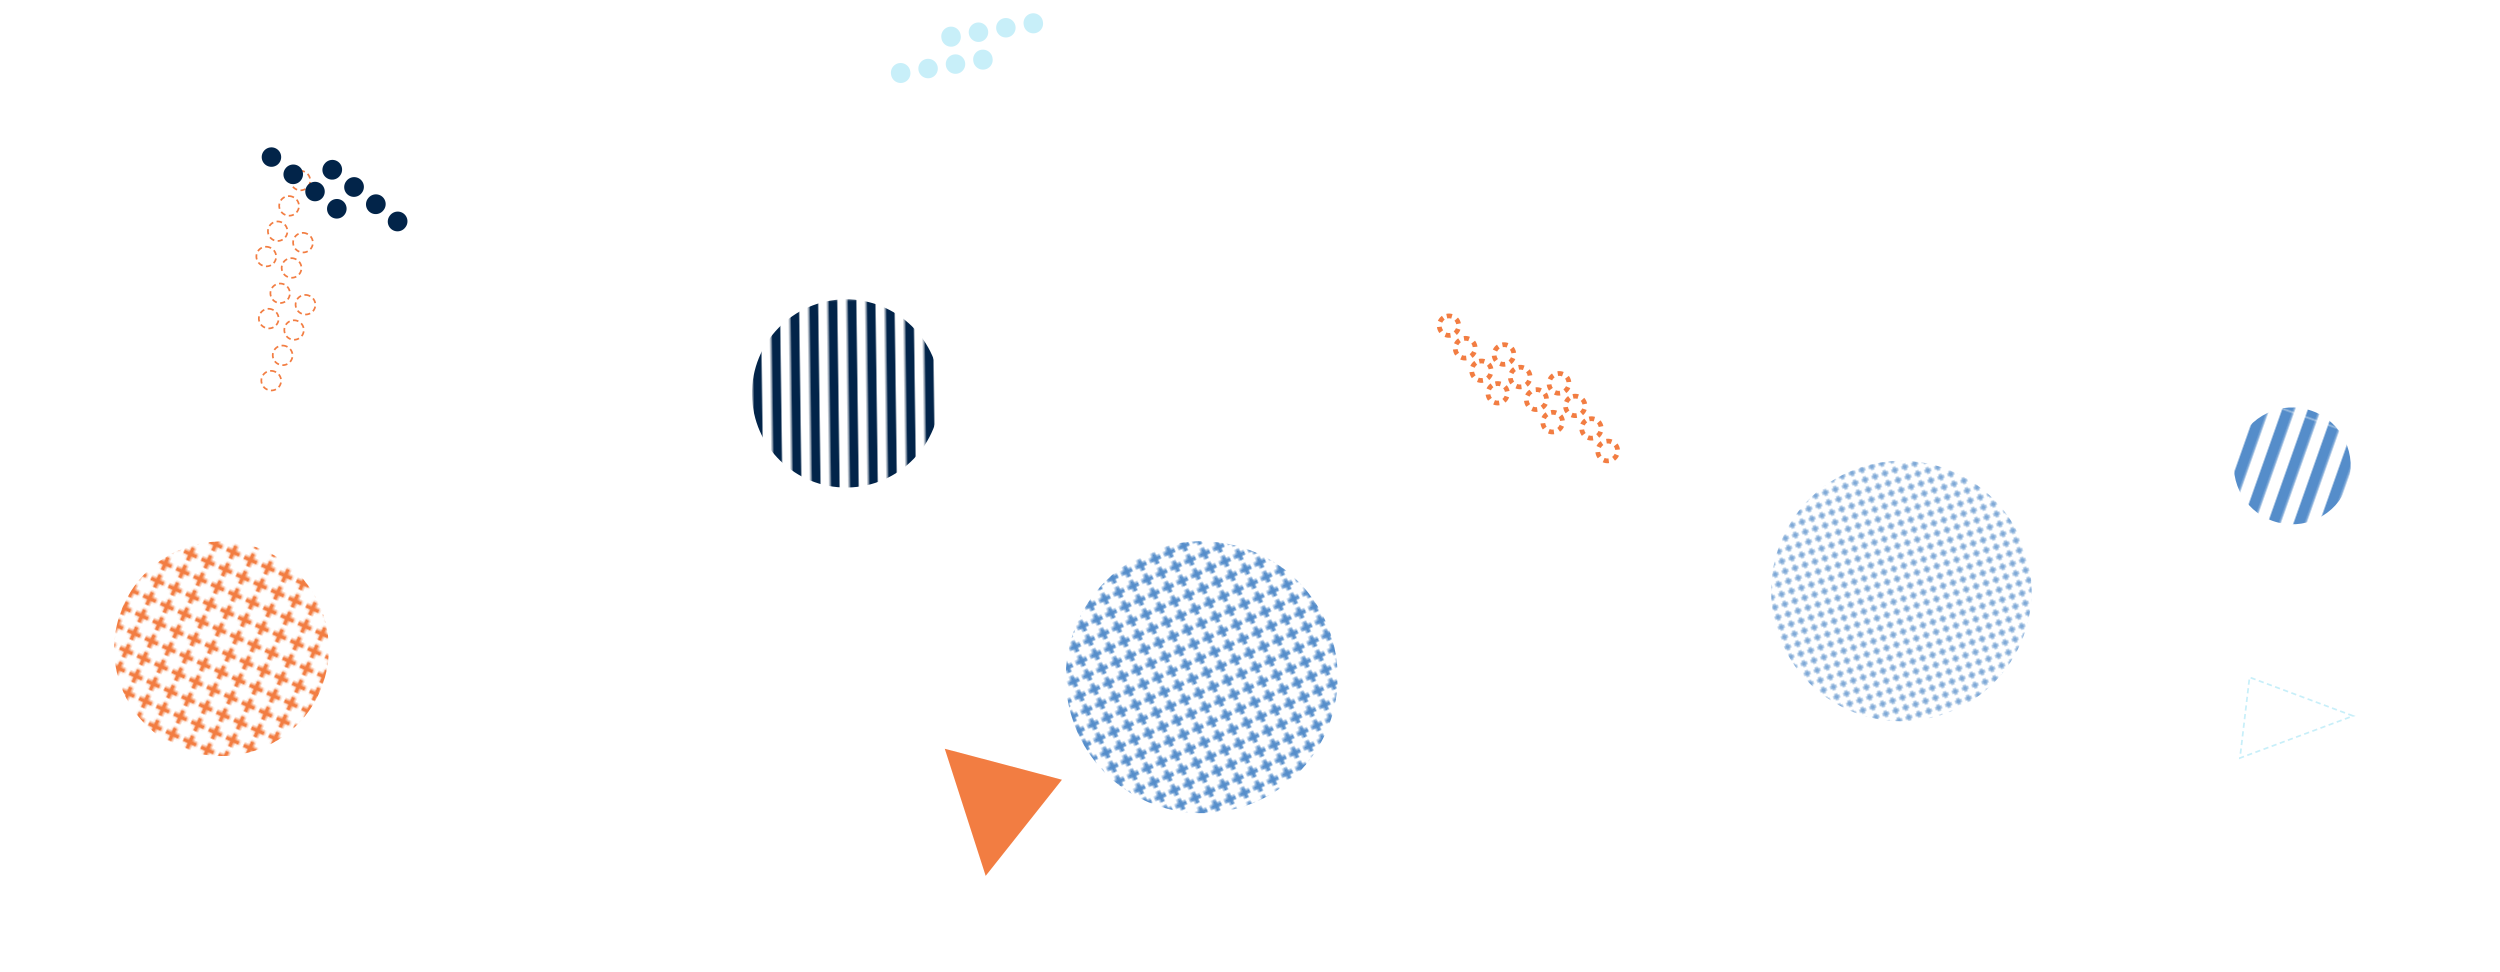 <svg xmlns="http://www.w3.org/2000/svg" version="1.1" xmlns:xlink="http://www.w3.org/1999/xlink" xmlns:svgjs="http://svgjs.dev/svgjs" width="1440" height="560" preserveAspectRatio="none" viewBox="0 0 1440 560"><g mask="url(&quot;#SvgjsMask1376&quot;)" fill="none"><rect width="300" height="300" clip-path="url(&quot;#SvgjsClipPath1377&quot;)" x="945.2" y="190.45" fill="url(&quot;#SvgjsPattern1378&quot;)" transform="rotate(342.13, 1095.2, 340.45)"></rect><path d="M571.69 33.45a5.6 5.6 0 1 0-11.05 1.8 5.6 5.6 0 1 0 11.05-1.8zM555.9 36.02a5.6 5.6 0 1 0-11.06 1.8 5.6 5.6 0 1 0 11.06-1.8zM540.11 38.59a5.6 5.6 0 1 0-11.06 1.79 5.6 5.6 0 1 0 11.06-1.79zM524.31 41.15a5.6 5.6 0 1 0-11.05 1.8 5.6 5.6 0 1 0 11.05-1.8zM600.71 12.53a5.6 5.6 0 1 0-11.05 1.79 5.6 5.6 0 1 0 11.05-1.79zM584.92 15.09a5.6 5.6 0 1 0-11.06 1.8 5.6 5.6 0 1 0 11.06-1.8zM569.13 17.66a5.6 5.6 0 1 0-11.06 1.8 5.6 5.6 0 1 0 11.06-1.8zM553.33 20.23a5.6 5.6 0 1 0-11.05 1.79 5.6 5.6 0 1 0 11.05-1.79z" fill="rgba(200, 239, 249, 1)"></path><path d="M567.75 504.5 L611.68 449.13L544.182 431.282z" fill="rgba(242, 125, 66, 1)"></path><rect width="247.2" height="247.2" clip-path="url(&quot;#SvgjsClipPath1379&quot;)" x="3.99" y="250.08" fill="url(&quot;#SvgjsPattern1380&quot;)" transform="rotate(294.13, 127.59, 373.68)"></rect><path d="M590.11 564.16L602.84 562.73 607.02 574.83 619.75 573.4 623.94 585.51 636.66 584.08 640.85 596.18" stroke="rgba(2, 36, 73, 1)" stroke-width="1.48" stroke-dasharray="2, 2"></path><rect width="216.8" height="216.8" clip-path="url(&quot;#SvgjsClipPath1381&quot;)" x="378.93" y="118.22" fill="url(&quot;#SvgjsPattern1382&quot;)" transform="rotate(89.26, 487.33, 226.62)"></rect><path d="M178.25 170.41a5.6 5.6 0 1 0-4.6 10.21 5.6 5.6 0 1 0 4.6-10.21zM171.68 184.99a5.6 5.6 0 1 0-4.61 10.21 5.6 5.6 0 1 0 4.61-10.21zM165.1 199.58a5.6 5.6 0 1 0-4.6 10.21 5.6 5.6 0 1 0 4.6-10.21zM158.52 214.16a5.6 5.6 0 1 0-4.6 10.21 5.6 5.6 0 1 0 4.6-10.21zM176.82 134.66a5.6 5.6 0 1 0-4.6 10.21 5.6 5.6 0 1 0 4.6-10.21zM170.24 149.24a5.6 5.6 0 1 0-4.6 10.21 5.6 5.6 0 1 0 4.6-10.21zM163.67 163.83a5.6 5.6 0 1 0-4.61 10.21 5.6 5.6 0 1 0 4.61-10.21zM157.09 178.41a5.6 5.6 0 1 0-4.6 10.21 5.6 5.6 0 1 0 4.6-10.21zM175.39 98.91a5.6 5.6 0 1 0-4.61 10.21 5.6 5.6 0 1 0 4.61-10.21zM168.81 113.49a5.6 5.6 0 1 0-4.6 10.21 5.6 5.6 0 1 0 4.6-10.21zM162.24 128.08a5.6 5.6 0 1 0-4.61 10.21 5.6 5.6 0 1 0 4.61-10.21zM155.66 142.67a5.6 5.6 0 1 0-4.6 10.21 5.6 5.6 0 1 0 4.6-10.21z" stroke="rgba(242, 125, 66, 1)" stroke-width="1" stroke-dasharray="3, 2"></path><rect width="134.6" height="134.6" clip-path="url(&quot;#SvgjsClipPath1383&quot;)" x="1253.05" y="201.05" fill="url(&quot;#SvgjsPattern1384&quot;)" transform="rotate(289.44, 1320.35, 268.35)"></rect><path d="M198.4 123.73a5.6 5.6 0 1 0-8.79-6.94 5.6 5.6 0 1 0 8.79 6.94zM185.85 113.81a5.6 5.6 0 1 0-8.79-6.95 5.6 5.6 0 1 0 8.79 6.95zM173.3 103.88a5.6 5.6 0 1 0-8.79-6.94 5.6 5.6 0 1 0 8.79 6.94zM160.75 93.96a5.6 5.6 0 1 0-8.79-6.95 5.6 5.6 0 1 0 8.79 6.95zM233.42 131.04a5.6 5.6 0 1 0-8.78-6.95 5.6 5.6 0 1 0 8.78 6.95zM220.87 121.11a5.6 5.6 0 1 0-8.78-6.95 5.6 5.6 0 1 0 8.78 6.95zM208.32 111.19a5.6 5.6 0 1 0-8.78-6.95 5.6 5.6 0 1 0 8.78 6.95zM195.77 101.26a5.6 5.6 0 1 0-8.78-6.95 5.6 5.6 0 1 0 8.78 6.95z" fill="rgba(2, 36, 73, 1)"></path><rect width="313.2" height="313.2" clip-path="url(&quot;#SvgjsClipPath1385&quot;)" x="535.6" y="233.48" fill="url(&quot;#SvgjsPattern1386&quot;)" transform="rotate(155.55, 692.2, 390.08)"></rect><path d="M1355.41 412.38 L1295.74 390.12L1290.204 436.621z" stroke="rgba(200, 239, 249, 1)" stroke-width="1" stroke-dasharray="3, 2"></path><path d="M894.71 216.28a5.6 5.6 0 1 0 6.55 9.08 5.6 5.6 0 1 0-6.55-9.08zM904.06 229.26a5.6 5.6 0 1 0 6.55 9.09 5.6 5.6 0 1 0-6.55-9.09zM913.41 242.24a5.6 5.6 0 1 0 6.55 9.09 5.6 5.6 0 1 0-6.55-9.09zM922.76 255.23a5.6 5.6 0 1 0 6.55 9.08 5.6 5.6 0 1 0-6.55-9.08zM863.03 199.66a5.6 5.6 0 1 0 6.54 9.09 5.6 5.6 0 1 0-6.54-9.09zM872.38 212.64a5.6 5.6 0 1 0 6.54 9.09 5.6 5.6 0 1 0-6.54-9.09zM881.73 225.63a5.6 5.6 0 1 0 6.54 9.08 5.6 5.6 0 1 0-6.54-9.08zM891.08 238.61a5.6 5.6 0 1 0 6.54 9.09 5.6 5.6 0 1 0-6.54-9.09zM831.34 183.04a5.6 5.6 0 1 0 6.55 9.09 5.6 5.6 0 1 0-6.55-9.09zM840.69 196.03a5.6 5.6 0 1 0 6.55 9.08 5.6 5.6 0 1 0-6.55-9.08zM850.04 209.01a5.6 5.6 0 1 0 6.55 9.09 5.6 5.6 0 1 0-6.55-9.09zM859.39 221.99a5.6 5.6 0 1 0 6.55 9.09 5.6 5.6 0 1 0-6.55-9.09z" stroke="rgba(242, 125, 66, 1)" stroke-width="2.74" stroke-dasharray="3, 3"></path></g><defs><mask id="SvgjsMask1376"><rect width="1440" height="560" fill="#ffffff"></rect></mask><pattern x="0" y="0" width="6" height="6" patternUnits="userSpaceOnUse" id="SvgjsPattern1378"><path d="M3 1L3 5M1 3L5 3" stroke="rgba(85, 141, 202, 1)" fill="none" stroke-width="1"></path></pattern><clipPath id="SvgjsClipPath1377"><circle r="75" cx="1095.2" cy="340.45"></circle></clipPath><pattern x="0" y="0" width="10.3" height="10.3" patternUnits="userSpaceOnUse" id="SvgjsPattern1380"><path d="M5.15 1L5.15 9.3M1 5.15L9.3 5.15" stroke="rgba(242, 125, 66, 1)" fill="none" stroke-width="2.58"></path></pattern><clipPath id="SvgjsClipPath1379"><circle r="61.8" cx="127.59" cy="373.68"></circle></clipPath><pattern x="0" y="0" width="216.8" height="10.84" patternUnits="userSpaceOnUse" id="SvgjsPattern1382"><rect width="216.8" height="5.42" x="0" y="0" fill="rgba(2, 36, 73, 1)"></rect><rect width="216.8" height="5.42" x="0" y="5.42" fill="rgba(0, 0, 0, 0)"></rect></pattern><clipPath id="SvgjsClipPath1381"><circle r="54.2" cx="487.33" cy="226.62"></circle></clipPath><pattern x="0" y="0" width="134.6" height="13.46" patternUnits="userSpaceOnUse" id="SvgjsPattern1384"><rect width="134.6" height="6.73" x="0" y="0" fill="rgba(85, 141, 202, 1)"></rect><rect width="134.6" height="6.73" x="0" y="6.73" fill="rgba(0, 0, 0, 0)"></rect></pattern><clipPath id="SvgjsClipPath1383"><circle r="33.65" cx="1320.35" cy="268.35"></circle></clipPath><pattern x="0" y="0" width="8.7" height="8.7" patternUnits="userSpaceOnUse" id="SvgjsPattern1386"><path d="M4.35 1L4.35 7.7M1 4.35L7.7 4.35" stroke="rgba(85, 141, 202, 1)" fill="none" stroke-width="2.4"></path></pattern><clipPath id="SvgjsClipPath1385"><circle r="78.3" cx="692.2" cy="390.08"></circle></clipPath></defs></svg>